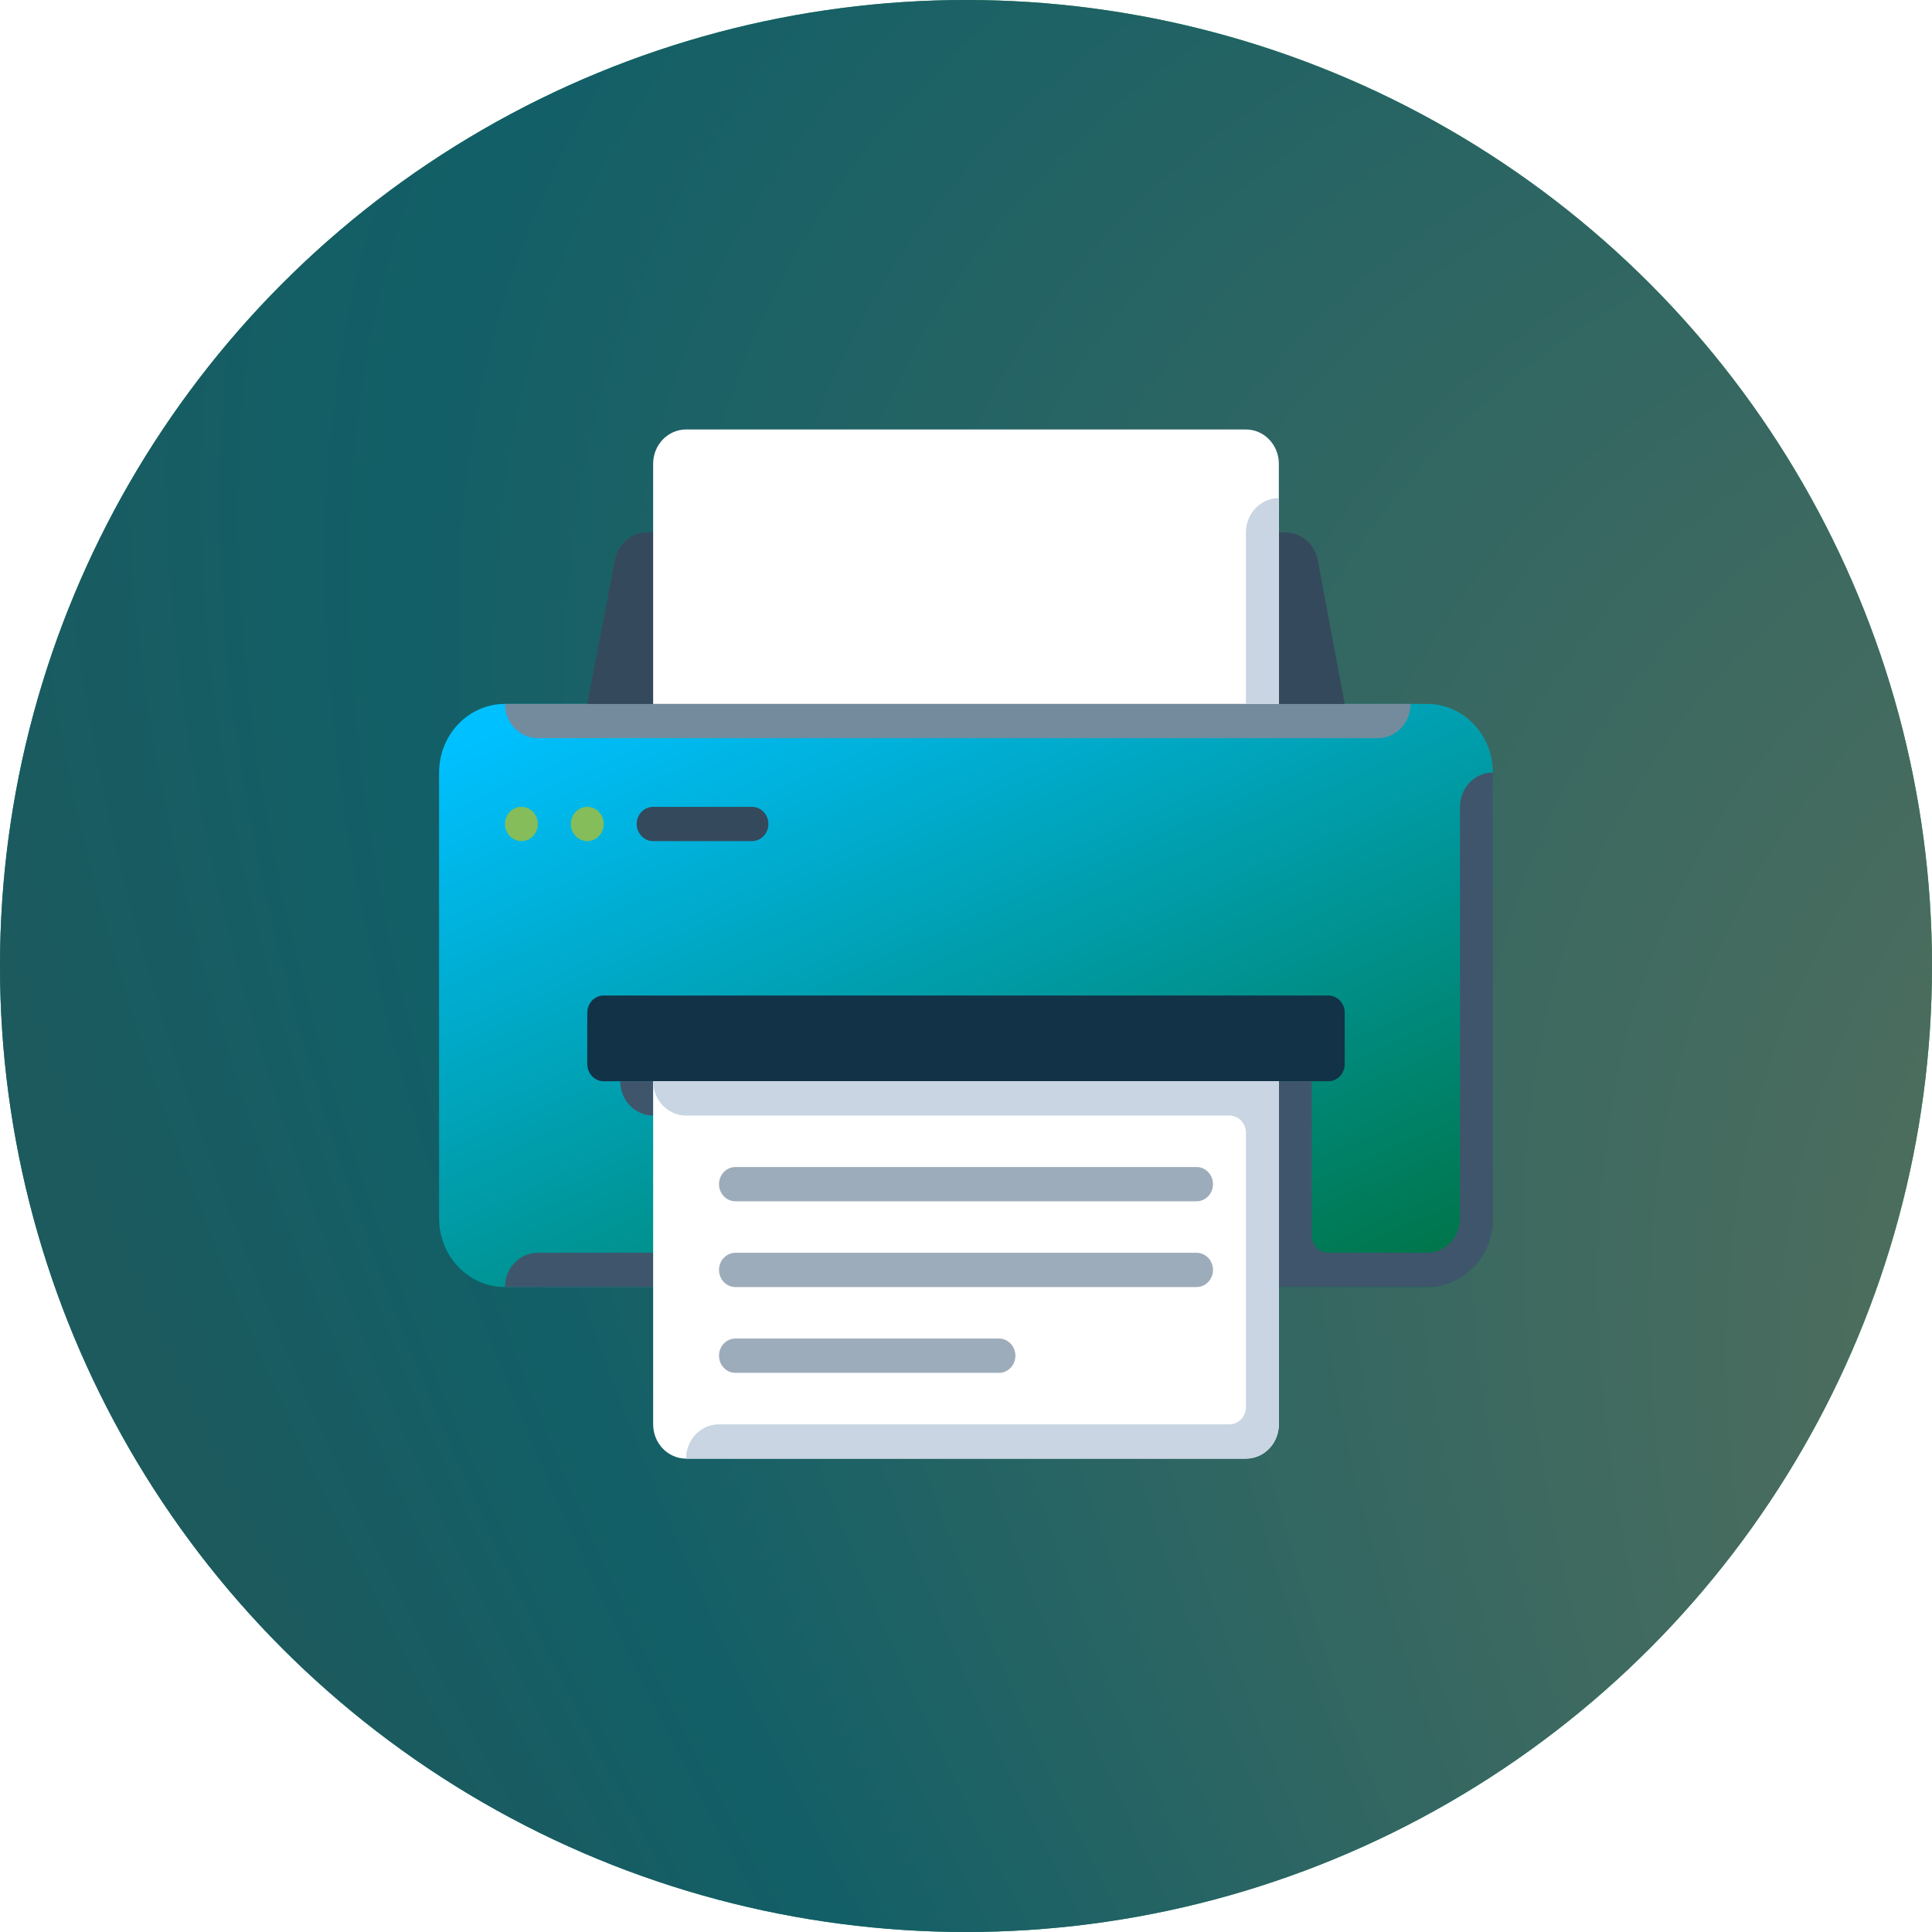 <svg width="44" height="44" viewBox="0 0 44 44" fill="none" xmlns="http://www.w3.org/2000/svg">
<g filter="url(#filter0_b_1184_28081)">
<circle cx="22" cy="22" r="22" fill="url(#paint0_linear_1184_28081)"/>
<circle cx="22" cy="22" r="22" fill="url(#paint1_radial_1184_28081)"/>
</g>
<g clip-path="url(#clip0_1184_28081)">
<path d="M32.5 16.031H11.5C10.672 16.031 10 16.731 10 17.594V27.75C10 28.613 10.672 29.312 11.5 29.312H32.5C33.328 29.312 34 28.613 34 27.75V17.594C34 16.731 33.328 16.031 32.5 16.031Z" fill="url(#paint2_linear_1184_28081)"/>
<path d="M11.5 16.031H32.125C32.125 16.463 31.789 16.812 31.375 16.812H12.25C11.836 16.812 11.5 16.463 11.5 16.031Z" fill="#748B9E"/>
<path d="M13.375 19.156C13.582 19.156 13.75 18.981 13.75 18.766C13.75 18.55 13.582 18.375 13.375 18.375C13.168 18.375 13 18.55 13 18.766C13 18.981 13.168 19.156 13.375 19.156Z" fill="#84BD5A"/>
<path d="M11.875 19.156C12.082 19.156 12.25 18.981 12.25 18.766C12.25 18.55 12.082 18.375 11.875 18.375C11.668 18.375 11.5 18.55 11.5 18.766C11.5 18.981 11.668 19.156 11.875 19.156Z" fill="#84BD5A"/>
<path d="M13.75 22.672H30.25C30.457 22.672 30.625 22.847 30.625 23.062V24.234C30.625 24.45 30.457 24.625 30.25 24.625H13.75C13.543 24.625 13.375 24.45 13.375 24.234V23.062C13.375 22.847 13.543 22.672 13.75 22.672Z" fill="#123247"/>
<path d="M30.625 16.031H13.375L14.005 12.754C14.076 12.383 14.392 12.118 14.755 12.125H29.26C29.623 12.118 29.939 12.383 30.01 12.754L30.625 16.031Z" fill="#35495C"/>
<path d="M29.125 10.562C29.125 10.131 28.789 9.781 28.375 9.781H15.625C15.211 9.781 14.875 10.131 14.875 10.562V16.031H29.125V10.562Z" fill="white"/>
<path d="M29.125 11.344V16.031H28.375V12.125C28.375 11.693 28.711 11.344 29.125 11.344Z" fill="#C9D5E3"/>
<path d="M14.125 24.625H14.875V25.406C14.461 25.406 14.125 25.057 14.125 24.625Z" fill="#3F556B"/>
<path d="M14.875 28.531H12.25C11.836 28.531 11.5 28.881 11.5 29.312H14.875V28.531Z" fill="#3F556B"/>
<path d="M33.25 18.375V27.75C33.25 28.182 32.914 28.531 32.5 28.531H30.25C30.043 28.531 29.875 28.356 29.875 28.141V24.625H29.125V29.312H32.5C33.328 29.312 34 28.613 34 27.75V17.594C33.586 17.594 33.25 17.943 33.25 18.375Z" fill="#3F556B"/>
<path d="M14.875 32.438C14.875 32.869 15.211 33.219 15.625 33.219H28.375C28.789 33.219 29.125 32.869 29.125 32.438V24.625H14.875V32.438Z" fill="white"/>
<path d="M16.75 26.578H27.25C27.457 26.578 27.625 26.753 27.625 26.969C27.625 27.184 27.457 27.359 27.25 27.359H16.75C16.543 27.359 16.375 27.184 16.375 26.969C16.375 26.753 16.543 26.578 16.75 26.578Z" fill="#9DACBA"/>
<path d="M16.75 30.484H22.75C22.957 30.484 23.125 30.659 23.125 30.875C23.125 31.091 22.957 31.266 22.75 31.266H16.75C16.543 31.266 16.375 31.091 16.375 30.875C16.375 30.659 16.543 30.484 16.75 30.484Z" fill="#9DACBA"/>
<path d="M16.75 28.531H27.25C27.457 28.531 27.625 28.706 27.625 28.922C27.625 29.137 27.457 29.312 27.25 29.312H16.75C16.543 29.312 16.375 29.137 16.375 28.922C16.375 28.706 16.543 28.531 16.75 28.531Z" fill="#9DACBA"/>
<path d="M28.75 24.625H14.875C14.875 25.057 15.211 25.406 15.625 25.406H28C28.207 25.406 28.375 25.581 28.375 25.797V32.047C28.375 32.263 28.207 32.438 28 32.438H16.375C15.961 32.438 15.625 32.787 15.625 33.219H28.375C28.789 33.219 29.125 32.869 29.125 32.438V24.625H28.75Z" fill="#C9D5E3"/>
<path d="M14.875 18.375H17.125C17.332 18.375 17.5 18.55 17.5 18.766C17.5 18.981 17.332 19.156 17.125 19.156H14.875C14.668 19.156 14.5 18.981 14.5 18.766C14.5 18.55 14.668 18.375 14.875 18.375Z" fill="#35495C"/>
</g>
<defs>
<filter id="filter0_b_1184_28081" x="-27.6" y="-27.6" width="99.2" height="99.2" filterUnits="userSpaceOnUse" color-interpolation-filters="sRGB">
<feFlood flood-opacity="0" result="BackgroundImageFix"/>
<feGaussianBlur in="BackgroundImageFix" stdDeviation="13.8"/>
<feComposite in2="SourceAlpha" operator="in" result="effect1_backgroundBlur_1184_28081"/>
<feBlend mode="normal" in="SourceGraphic" in2="effect1_backgroundBlur_1184_28081" result="shape"/>
</filter>
<linearGradient id="paint0_linear_1184_28081" x1="-17.346" y1="51.192" x2="86.308" y2="-11.423" gradientUnits="userSpaceOnUse">
<stop stop-color="#076193"/>
<stop offset="0.654" stop-color="#40A64B"/>
<stop offset="1" stop-color="#8A975E"/>
</linearGradient>
<radialGradient id="paint1_radial_1184_28081" cx="0" cy="0" r="1" gradientUnits="userSpaceOnUse" gradientTransform="translate(153.096 96.129) rotate(-145.948) scale(300.165 100.641)">
<stop stop-color="#024D54"/>
<stop offset="0.383" stop-color="#65735A"/>
<stop offset="0.561" stop-color="#125F67"/>
<stop offset="0.755" stop-color="#3E4A3F"/>
<stop offset="1" stop-color="#33696F"/>
</radialGradient>
<linearGradient id="paint2_linear_1184_28081" x1="8.39" y1="17.915" x2="16.373" y2="35.945" gradientUnits="userSpaceOnUse">
<stop stop-color="#00C0FF"/>
<stop offset="1" stop-color="#00754A"/>
</linearGradient>
<clipPath id="clip0_1184_28081">
<rect width="24" height="25" fill="white" transform="translate(10 9)"/>
</clipPath>
</defs>
</svg>
